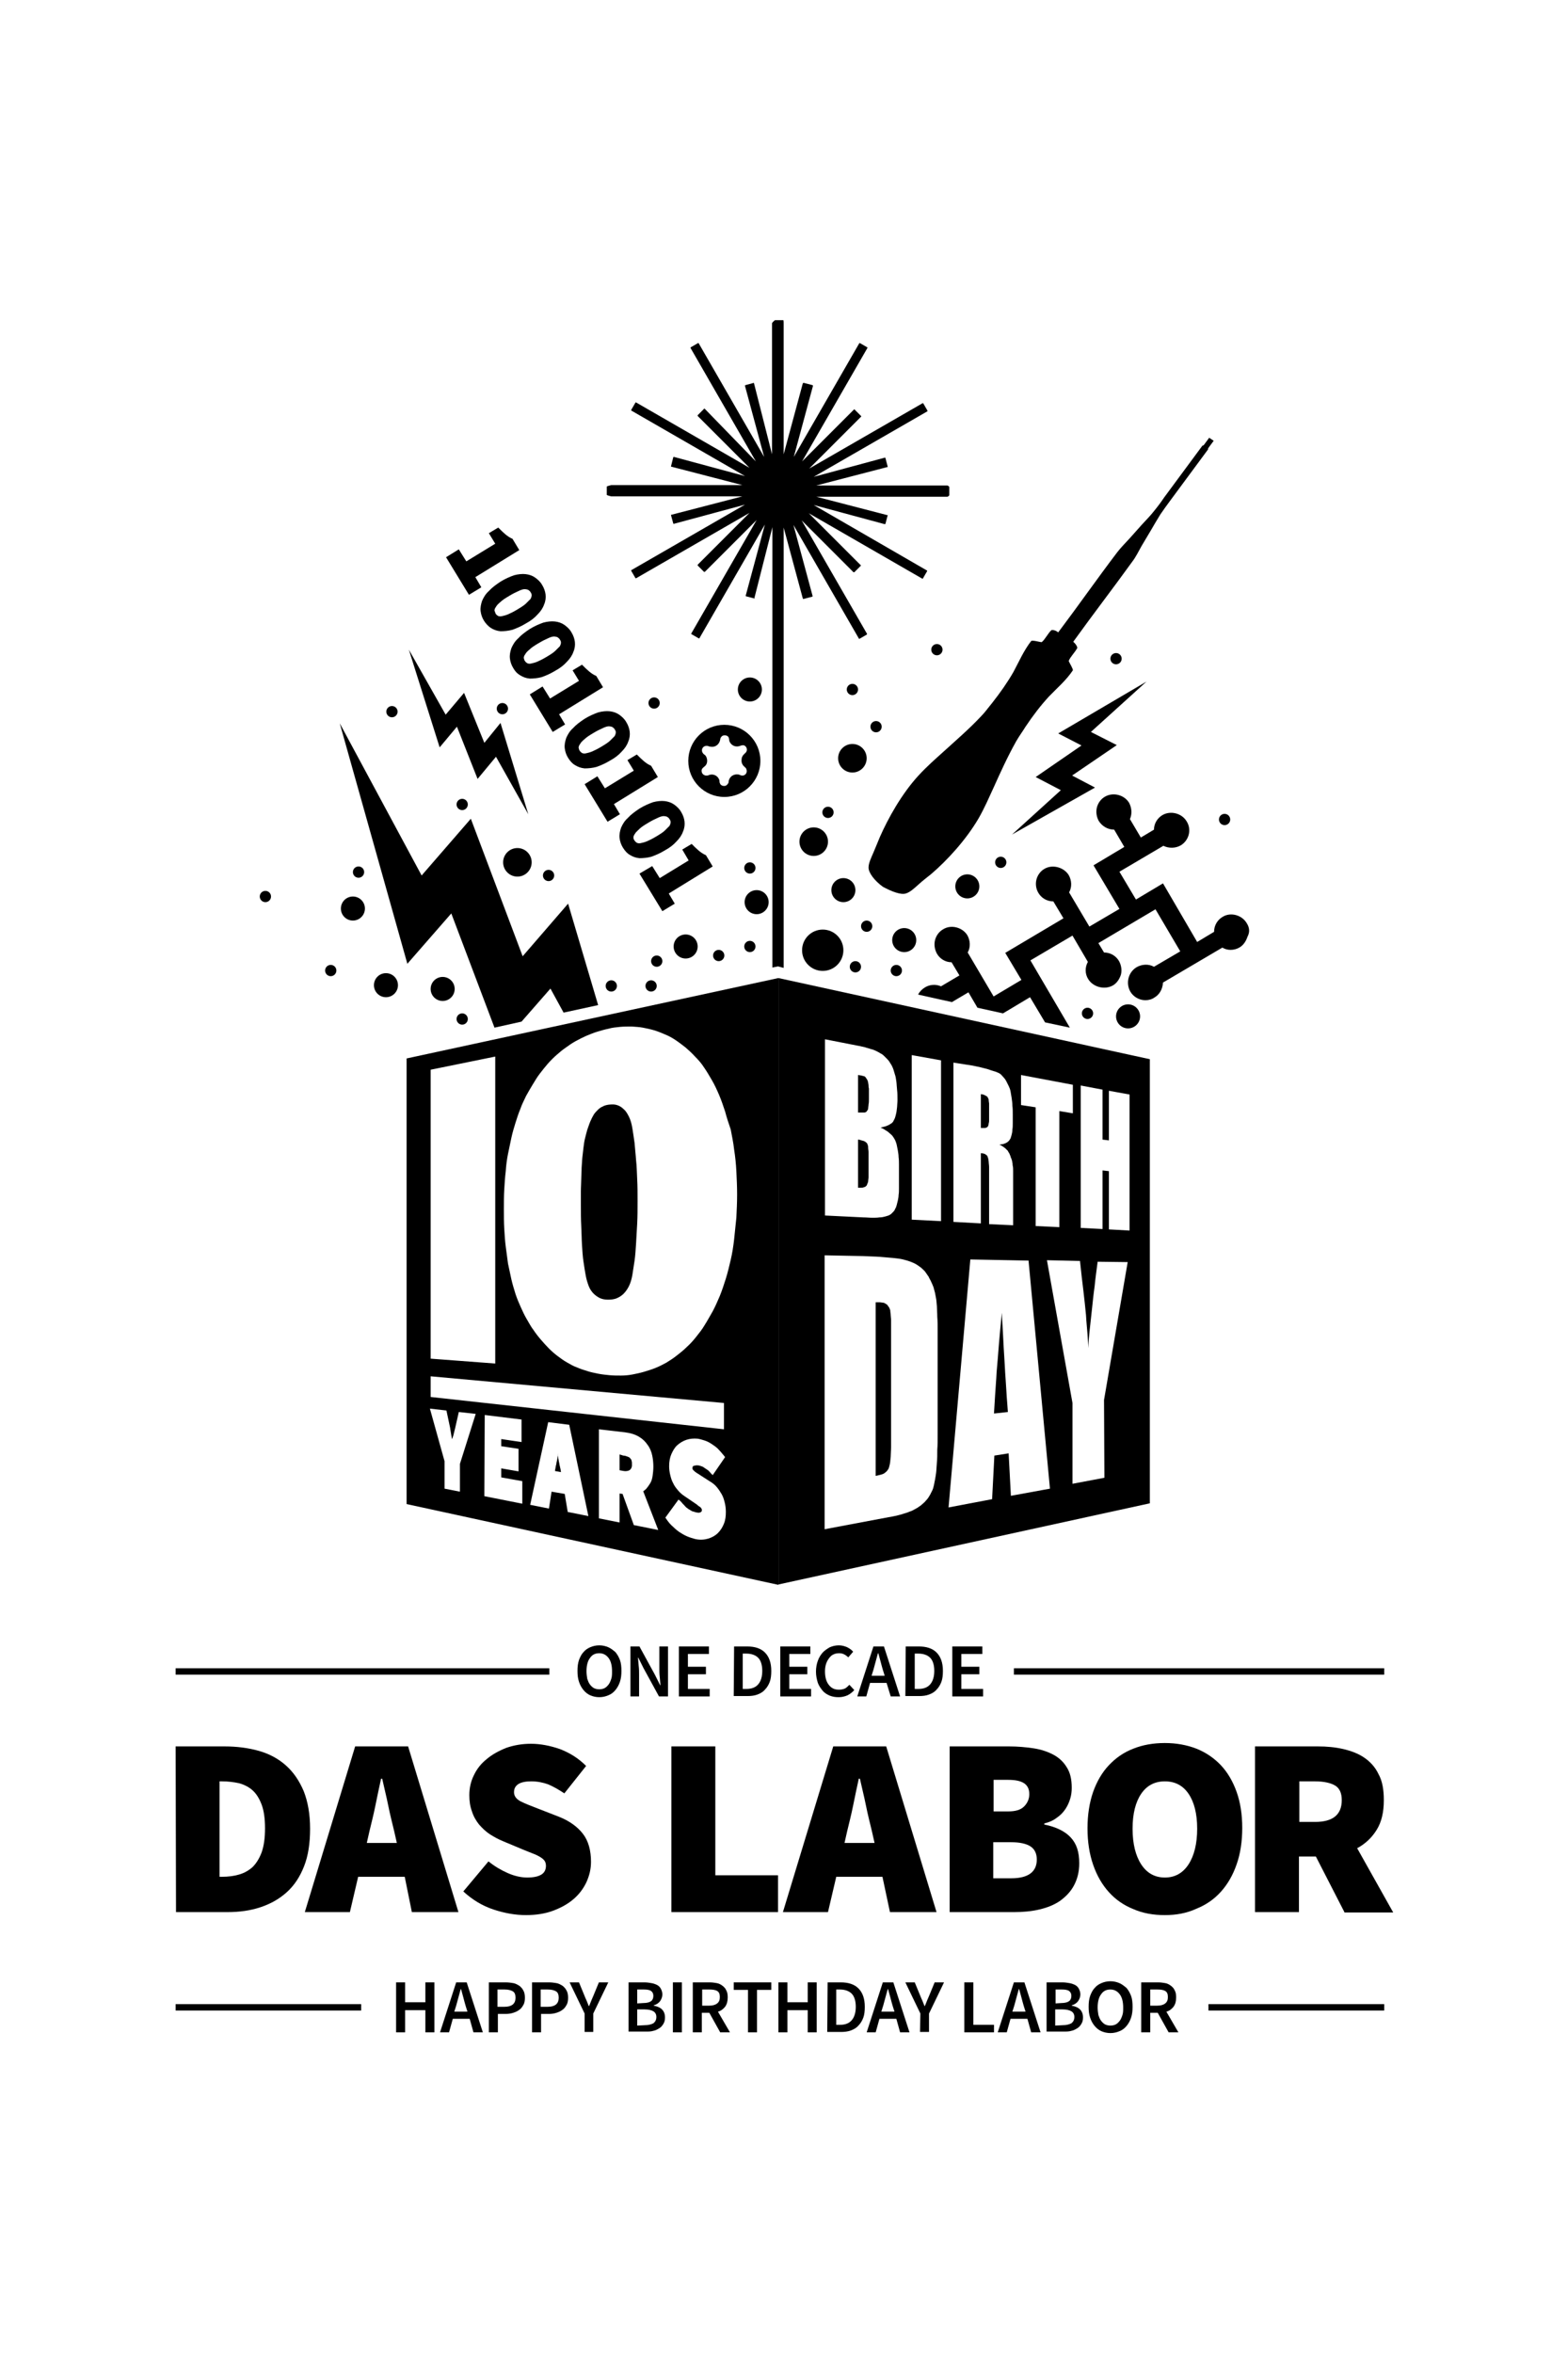 <?xml version="1.0" encoding="UTF-8" standalone="no"?>
<!-- Created with Inkscape (http://www.inkscape.org/) -->

<svg
   xmlns:dc="http://purl.org/dc/elements/1.1/"
   xmlns:cc="http://creativecommons.org/ns#"
   xmlns:rdf="http://www.w3.org/1999/02/22-rdf-syntax-ns#"
   xmlns:svg="http://www.w3.org/2000/svg"
   xmlns="http://www.w3.org/2000/svg"
   xmlns:sodipodi="http://sodipodi.sourceforge.net/DTD/sodipodi-0.dtd"
   xmlns:inkscape="http://www.inkscape.org/namespaces/inkscape"
   width="400mm"
   height="600mm"
   viewBox="0 0 1417.323 2125.984"
   id="svg3706"
   version="1.1"
   inkscape:version="0.91 r13725"
   sodipodi:docname="Zeichnung.svg">
  <defs
     id="defs3708" />
  <sodipodi:namedview
     id="base"
     pagecolor="#ffffff"
     bordercolor="#666666"
     borderopacity="1.0"
     inkscape:pageopacity="0.0"
     inkscape:pageshadow="2"
     inkscape:zoom="0.35"
     inkscape:cx="-249.28571"
     inkscape:cy="1083.1013"
     inkscape:document-units="px"
     inkscape:current-layer="layer1"
     showgrid="false"
     units="mm"
     inkscape:window-width="1920"
     inkscape:window-height="1018"
     inkscape:window-x="-8"
     inkscape:window-y="-8"
     inkscape:window-maximized="1" />
  <g
     inkscape:label="Ebene 1"
     inkscape:groupmode="layer"
     id="layer1"
     transform="translate(0,1073.622)">
    <g
       id="g3960"
       transform="matrix(0.956,0,0,0.956,28.05,25.336)">
      <g
         id="g3"
         transform="matrix(3.551,0,0,3.551,-293.306,-1518.45)">
        <polygon
           id="polygon5"
           points="224.4,373.4 233.6,371.4 225.6,344.4 213.5,358.4 199.7,321.8 186.6,336.9 164.8,296.4 182.8,360.4 194.5,347 206,377.4 213.2,375.8 220.9,367 " />
        <g
           id="g7">
          <g
             id="g9">
            <g
               id="g11"
               enable-background="new    ">
              <g
                 id="g13">
                <path
                   id="path15"
                   d="m 302.8,390 c 0.2,0 0.4,0.1 0.6,0.1 0.2,0 0.4,0.1 0.5,0.1 0.1,0 0.3,0.1 0.4,0.1 0.1,0 0.2,0.1 0.3,0.1 0.1,0.1 0.1,0.1 0.2,0.2 0.1,0.1 0.1,0.2 0.2,0.3 0.1,0.1 0.1,0.2 0.2,0.3 0.1,0.1 0.1,0.3 0.2,0.4 0,0.2 0.1,0.3 0.1,0.5 0,0.2 0.1,0.4 0.1,0.7 0,0.2 0,0.5 0.1,0.8 0,0.3 0,0.6 0,1 0,0.7 0,1.3 0,1.8 0,0.5 0,1 -0.1,1.4 0,0.4 -0.1,0.7 -0.1,1 0,0.3 -0.1,0.5 -0.2,0.6 -0.1,0.1 -0.1,0.2 -0.2,0.3 -0.1,0.1 -0.2,0.2 -0.3,0.2 -0.1,0.1 -0.3,0.1 -0.5,0.1 -0.2,0 -0.4,0 -0.6,0 -0.1,0 -0.1,0 -0.2,0 -0.1,0 -0.1,0 -0.2,0 -0.1,0 -0.1,0 -0.2,0 -0.1,0 -0.2,0 -0.3,0 l 0,-10 z"
                   inkscape:connector-curvature="0" />
              </g>
              <g
                 id="g17">
                <path
                   id="path19"
                   d="m 281.6,364.2 98.9,21.6 0,118.2 -98.9,21.6 0,-161.4 z m 61.9,137.8 10.4,-1.9 -5.7,-60.7 -15.5,-0.3 -5.8,66 11.6,-2.2 0.6,-11.6 3.8,-0.6 0.6,11.3 m 24.8,-25.5 6.3,-36.7 -8,-0.1 c -0.3,2.3 -0.6,4.4 -0.8,6.5 -0.3,2.1 -0.5,4.1 -0.7,6 -0.2,1.9 -0.4,3.8 -0.6,5.5 -0.2,1.7 -0.3,3.4 -0.4,5 0,-1 -0.1,-2.2 -0.2,-3.7 -0.1,-1.5 -0.3,-3.1 -0.4,-5.1 -0.2,-1.9 -0.4,-4.1 -0.7,-6.5 -0.3,-2.4 -0.6,-5 -0.9,-7.9 l -8.8,-0.2 6.8,38 0,21.5 8.5,-1.6 -0.1,-20.7 m -44.3,9.3 0,-23.4 c 0,-1.6 0,-3 0,-4.4 0,-1.3 0,-2.5 -0.1,-3.6 0,-1.1 -0.1,-2 -0.1,-2.8 -0.1,-0.8 -0.1,-1.5 -0.2,-2 -0.1,-0.5 -0.2,-1.1 -0.3,-1.6 -0.1,-0.5 -0.3,-1 -0.4,-1.5 -0.2,-0.5 -0.4,-1 -0.6,-1.4 -0.2,-0.5 -0.5,-0.9 -0.7,-1.4 -0.3,-0.4 -0.6,-0.9 -0.9,-1.3 -0.3,-0.4 -0.7,-0.7 -1.1,-1.1 -0.4,-0.3 -0.8,-0.6 -1.3,-0.9 -0.5,-0.3 -1,-0.5 -1.5,-0.7 -0.5,-0.2 -1.2,-0.4 -2,-0.6 -0.8,-0.2 -1.7,-0.3 -2.7,-0.4 -1,-0.1 -2.2,-0.2 -3.5,-0.3 -1.3,-0.1 -2.8,-0.1 -4.4,-0.2 l -10.3,-0.2 0,72.9 17,-3.2 c 0.8,-0.1 1.5,-0.3 2.1,-0.4 0.7,-0.2 1.3,-0.3 1.8,-0.5 0.6,-0.2 1.1,-0.3 1.5,-0.5 0.5,-0.2 0.9,-0.3 1.2,-0.5 0.4,-0.2 0.7,-0.4 1.1,-0.6 0.3,-0.2 0.7,-0.5 1,-0.7 0.3,-0.3 0.6,-0.5 0.9,-0.8 0.3,-0.3 0.5,-0.6 0.8,-0.9 0.2,-0.3 0.5,-0.7 0.7,-1.1 0.2,-0.4 0.4,-0.8 0.6,-1.2 0.2,-0.4 0.3,-0.9 0.4,-1.3 0.1,-0.5 0.2,-1 0.3,-1.5 0.1,-0.5 0.2,-1.2 0.3,-1.9 0.1,-0.8 0.1,-1.7 0.2,-2.7 0.1,-1 0.1,-2.1 0.1,-3.4 0.1,-1.1 0.1,-2.4 0.1,-3.9 m -30,-105.3 0,46.9 10.2,0.5 c 0.9,0 1.6,0.1 2.4,0.1 0.7,0 1.3,0 1.9,-0.1 0.6,0 1,-0.1 1.4,-0.2 0.4,-0.1 0.7,-0.2 1,-0.3 0.3,-0.1 0.5,-0.3 0.7,-0.4 0.2,-0.2 0.4,-0.4 0.6,-0.6 0.2,-0.2 0.4,-0.5 0.5,-0.8 0.2,-0.3 0.3,-0.6 0.4,-1 0.1,-0.4 0.2,-0.8 0.3,-1.2 0.1,-0.5 0.2,-1 0.2,-1.5 0.1,-0.5 0.1,-1.1 0.1,-1.8 0,-0.6 0,-1.3 0,-2.1 l 0,-4.1 c 0,-0.7 0,-1.4 -0.1,-2 0,-0.6 -0.1,-1.2 -0.2,-1.8 -0.1,-0.5 -0.2,-1 -0.3,-1.5 -0.1,-0.5 -0.3,-0.9 -0.4,-1.2 -0.2,-0.4 -0.4,-0.7 -0.6,-1 -0.2,-0.3 -0.5,-0.6 -0.9,-0.9 -0.3,-0.3 -0.7,-0.6 -1.1,-0.8 -0.4,-0.3 -0.8,-0.5 -1.3,-0.7 0.4,-0.1 0.8,-0.2 1.2,-0.3 0.4,-0.1 0.7,-0.3 1,-0.4 0.3,-0.2 0.5,-0.3 0.8,-0.5 0.2,-0.2 0.4,-0.4 0.5,-0.7 0.1,-0.2 0.3,-0.5 0.4,-0.9 0.1,-0.3 0.2,-0.7 0.3,-1.2 0.1,-0.4 0.1,-0.9 0.2,-1.5 0,-0.5 0.1,-1.1 0.1,-1.8 0,-1 0,-1.9 -0.1,-2.7 -0.1,-0.8 -0.1,-1.6 -0.2,-2.3 -0.1,-0.7 -0.2,-1.4 -0.4,-1.9 -0.2,-0.6 -0.3,-1.1 -0.5,-1.6 -0.2,-0.5 -0.4,-0.9 -0.7,-1.3 -0.2,-0.4 -0.5,-0.8 -0.8,-1.1 -0.3,-0.3 -0.6,-0.6 -0.9,-0.9 -0.3,-0.3 -0.6,-0.5 -1,-0.7 -0.3,-0.2 -0.7,-0.4 -1.1,-0.6 -0.4,-0.2 -0.9,-0.4 -1.4,-0.5 -0.5,-0.2 -1.1,-0.3 -1.6,-0.5 -0.6,-0.1 -1.2,-0.3 -1.9,-0.4 l -8.7,-1.7 m 81.1,50.9 0,-36.2 -5.5,-1 0,13.2 -1.7,-0.2 0,-13.3 -5.8,-1.1 0,37.9 5.8,0.3 0,-15.6 1.7,0.2 0,15.5 5.5,0.3 m -46.9,-44.7 0,42.4 7.3,0.4 0,-18.7 c 0.2,0 0.5,0.1 0.7,0.1 0.2,0.1 0.4,0.1 0.5,0.2 0.1,0.1 0.3,0.2 0.4,0.3 0.1,0.1 0.2,0.2 0.2,0.4 0.1,0.1 0.1,0.3 0.2,0.6 0,0.2 0.1,0.5 0.1,0.9 0,0.3 0.1,0.7 0.1,1.2 0,0.4 0,0.9 0,1.5 l 0,13.7 6.4,0.3 0,-10.6 c 0,-0.8 0,-1.5 0,-2.2 0,-0.7 0,-1.2 0,-1.7 0,-0.5 0,-0.9 -0.1,-1.3 -0.1,-0.4 0,-0.6 -0.1,-0.8 0,-0.2 -0.1,-0.4 -0.1,-0.6 -0.1,-0.2 -0.1,-0.4 -0.2,-0.6 -0.1,-0.2 -0.2,-0.4 -0.2,-0.6 -0.1,-0.2 -0.2,-0.4 -0.3,-0.7 -0.1,-0.2 -0.3,-0.4 -0.4,-0.7 -0.2,-0.2 -0.4,-0.4 -0.6,-0.6 -0.2,-0.2 -0.5,-0.4 -0.8,-0.6 -0.3,-0.2 -0.6,-0.4 -0.9,-0.5 0.4,0 0.7,-0.1 1,-0.1 0.3,-0.1 0.6,-0.2 0.8,-0.3 0.2,-0.1 0.5,-0.3 0.7,-0.5 0.2,-0.2 0.3,-0.4 0.5,-0.7 0.1,-0.3 0.2,-0.6 0.3,-1 0.1,-0.4 0.2,-0.8 0.2,-1.4 0.1,-0.5 0.1,-1.1 0.1,-1.8 0,-0.6 0,-1.4 0,-2.1 0,-0.9 0,-1.7 -0.1,-2.4 0,-0.7 -0.1,-1.4 -0.2,-2.1 -0.1,-0.6 -0.2,-1.2 -0.3,-1.8 -0.1,-0.5 -0.3,-1 -0.5,-1.4 -0.2,-0.4 -0.4,-0.8 -0.6,-1.2 -0.2,-0.4 -0.4,-0.7 -0.7,-1 -0.2,-0.3 -0.5,-0.5 -0.7,-0.8 -0.3,-0.2 -0.5,-0.4 -0.8,-0.5 -0.3,-0.1 -0.6,-0.3 -1.1,-0.4 -0.4,-0.1 -0.9,-0.3 -1.5,-0.5 -0.6,-0.2 -1.2,-0.3 -1.9,-0.5 -0.7,-0.2 -1.5,-0.3 -2.3,-0.5 l -5.1,-0.8 m 18,3.3 0,8 3.9,0.6 0,31.6 6.3,0.3 0,-30.9 3.6,0.6 0,-7.6 -13.8,-2.6 m -21.3,38.9 0,-42.8 -7.8,-1.4 0,43.8 7.8,0.4"
                   inkscape:connector-curvature="0" />
              </g>
              <g
                 id="g21">
                <path
                   id="path23"
                   d="m 341.1,453.3 c 0.1,2.6 0.3,5.2 0.4,7.6 0.1,2.4 0.3,4.7 0.4,6.9 0.1,2.2 0.3,4.3 0.4,6.3 0.1,2 0.3,3.9 0.4,5.6 l -3.7,0.4 c 0.1,-1.4 0.2,-3 0.3,-4.9 0.1,-1.8 0.3,-3.9 0.4,-6.1 0.2,-2.2 0.4,-4.7 0.6,-7.3 0.2,-2.6 0.5,-5.5 0.8,-8.5 z"
                   inkscape:connector-curvature="0" />
              </g>
              <g
                 id="g25">
                <path
                   id="path27"
                   d="m 335.5,395.1 c 0.2,0 0.4,0.1 0.6,0.1 0.2,0.1 0.3,0.1 0.5,0.2 0.1,0.1 0.3,0.2 0.4,0.2 0.1,0.1 0.2,0.2 0.3,0.3 0.1,0.1 0.1,0.3 0.2,0.4 0.1,0.2 0.1,0.4 0.1,0.6 0,0.2 0.1,0.5 0.1,0.7 0,0.3 0,0.6 0,0.9 l 0,2.2 c 0,0.5 0,0.9 0,1.2 0,0.4 0,0.7 -0.1,0.9 0,0.3 -0.1,0.5 -0.1,0.6 -0.1,0.2 -0.1,0.3 -0.2,0.4 -0.1,0.1 -0.2,0.1 -0.3,0.2 -0.1,0 -0.2,0.1 -0.4,0.1 -0.1,0 -0.3,0 -0.5,0 -0.2,0 -0.4,0 -0.6,0 l 0,-9 z"
                   inkscape:connector-curvature="0" />
              </g>
              <g
                 id="g29">
                <path
                   id="path31"
                   d="m 307.6,450.5 c 0.4,0 0.7,0 1,0 0.3,0 0.6,0.1 0.8,0.1 0.2,0 0.5,0.1 0.6,0.2 0.2,0.1 0.3,0.2 0.5,0.3 0.1,0.1 0.2,0.2 0.3,0.4 0.1,0.1 0.2,0.3 0.3,0.4 0.1,0.2 0.1,0.3 0.2,0.5 0.1,0.2 0.1,0.4 0.1,0.6 0,0.2 0.1,0.5 0.1,0.9 0,0.4 0.1,0.8 0.1,1.3 0,0.5 0,1.1 0,1.7 0,0.6 0,1.4 0,2.1 l 0,27 c 0,1.2 0,2.2 0,3.1 0,0.9 -0.1,1.8 -0.1,2.5 -0.1,0.7 -0.1,1.3 -0.2,1.8 -0.1,0.5 -0.2,0.9 -0.3,1.2 -0.1,0.3 -0.3,0.5 -0.5,0.8 -0.2,0.2 -0.4,0.4 -0.7,0.6 -0.3,0.2 -0.6,0.3 -1,0.4 -0.4,0.1 -0.8,0.2 -1.3,0.3 l 0,-46.2 0.1,0 z"
                   inkscape:connector-curvature="0" />
              </g>
              <g
                 id="g33">
                <path
                   id="path35"
                   d="m 302.8,407.2 c 0.3,0 0.6,0.1 0.9,0.2 0.3,0.1 0.5,0.1 0.7,0.2 0.2,0.1 0.4,0.2 0.5,0.3 0.1,0.1 0.2,0.2 0.3,0.3 0.1,0.1 0.1,0.3 0.2,0.5 0.1,0.2 0.1,0.5 0.1,0.8 0,0.3 0.1,0.6 0.1,1 0,0.4 0,0.8 0,1.3 l 0,4.2 c 0,0.5 0,0.9 0,1.2 0,0.4 -0.1,0.7 -0.1,1 0,0.3 -0.1,0.5 -0.2,0.7 -0.1,0.2 -0.1,0.4 -0.2,0.5 -0.1,0.1 -0.2,0.2 -0.3,0.3 -0.1,0.1 -0.3,0.1 -0.5,0.2 -0.2,0.1 -0.4,0.1 -0.7,0.1 -0.2,0 -0.5,0 -0.8,0 l 0,-12.8 z"
                   inkscape:connector-curvature="0" />
              </g>
            </g>
          </g>
          <g
             id="g37">
            <path
               id="path39"
               d="m 223,490.7 c -0.1,0.4 -0.1,0.7 -0.2,1.1 -0.1,0.4 -0.1,0.7 -0.2,1 -0.1,0.3 -0.1,0.7 -0.2,1 -0.1,0.3 -0.1,0.6 -0.2,1 l -0.1,0.6 1.6,0.3 -0.1,-0.7 c -0.1,-0.3 -0.1,-0.6 -0.2,-0.9 -0.1,-0.3 -0.1,-0.6 -0.2,-1 -0.1,-0.3 -0.1,-0.7 -0.2,-1 0,-0.3 -0.1,-0.7 -0.1,-1 l 0.1,-0.4 z"
               inkscape:connector-curvature="0" />
            <path
               id="path41"
               d="m 236.4,397.9 c -0.6,0.1 -1.1,0.2 -1.6,0.5 -0.5,0.2 -0.9,0.5 -1.3,0.9 -0.4,0.4 -0.8,0.8 -1.1,1.3 -0.3,0.5 -0.6,1.1 -0.9,1.8 -0.3,0.7 -0.5,1.4 -0.8,2.2 -0.2,0.7 -0.4,1.5 -0.6,2.3 -0.2,0.8 -0.3,1.6 -0.4,2.4 -0.1,0.8 -0.2,1.7 -0.3,2.6 -0.1,0.9 -0.1,1.8 -0.2,2.8 0,1 -0.1,2 -0.1,3 0,1 -0.1,2.1 -0.1,3.3 0,1.1 0,2.3 0,3.5 0,2 0,3.9 0.1,5.7 0.1,1.8 0.1,3.5 0.2,5.1 0.1,1.6 0.2,3.1 0.4,4.4 0.2,1.4 0.4,2.6 0.6,3.7 0.2,1.1 0.5,2 0.8,2.8 0.3,0.8 0.8,1.5 1.3,2 0.5,0.5 1.1,0.9 1.7,1.2 0.7,0.3 1.4,0.4 2.2,0.4 0.8,0 1.6,-0.1 2.3,-0.4 0.7,-0.3 1.3,-0.7 1.8,-1.2 0.5,-0.5 1,-1.2 1.4,-2 0.4,-0.8 0.7,-1.8 0.9,-2.9 0.2,-1.2 0.4,-2.5 0.6,-3.9 0.2,-1.4 0.3,-3 0.4,-4.6 0.1,-1.7 0.2,-3.4 0.3,-5.3 0.1,-1.9 0.1,-3.9 0.1,-6 0,-2 0,-3.9 -0.1,-5.7 -0.1,-1.8 -0.1,-3.5 -0.3,-5.1 -0.1,-1.6 -0.3,-3.1 -0.4,-4.6 -0.2,-1.4 -0.4,-2.8 -0.6,-4 -0.2,-1.2 -0.5,-2.2 -0.9,-3 -0.4,-0.8 -0.8,-1.5 -1.4,-2 -0.5,-0.5 -1.1,-0.9 -1.8,-1.1 -0.6,-0.2 -1.3,-0.2 -2.2,-0.1 z"
               inkscape:connector-curvature="0" />
            <path
               id="path43"
               d="m 281.6,525.7 -99,-21.5 0,-118.6 99,-21.4 0,161.5 z m -14.2,-126 c -0.5,-1.5 -1,-3 -1.6,-4.4 -0.6,-1.4 -1.2,-2.7 -1.9,-3.9 -0.7,-1.2 -1.4,-2.4 -2.1,-3.4 -0.7,-1.1 -1.5,-2 -2.4,-2.9 -0.8,-0.9 -1.7,-1.7 -2.5,-2.4 -0.9,-0.7 -1.8,-1.4 -2.7,-2 -0.9,-0.6 -1.8,-1.1 -2.8,-1.5 -0.9,-0.4 -1.9,-0.8 -2.9,-1.1 -1,-0.3 -2,-0.5 -3,-0.7 -1,-0.2 -2,-0.2 -3,-0.3 -1,0 -2,0 -3.1,0.1 -1,0.1 -2.1,0.2 -3.1,0.5 -1,0.2 -2,0.5 -3,0.8 -1,0.3 -1.9,0.7 -2.9,1.1 -0.9,0.4 -1.9,0.9 -2.8,1.4 -0.9,0.5 -1.8,1.1 -2.6,1.7 -0.9,0.6 -1.7,1.3 -2.5,2 -0.8,0.7 -1.6,1.5 -2.3,2.3 -0.7,0.8 -1.4,1.7 -2.1,2.6 -0.7,0.9 -1.3,1.9 -1.9,2.9 -0.6,1 -1.2,2 -1.8,3.1 -0.5,1.1 -1.1,2.2 -1.5,3.4 -0.5,1.2 -0.9,2.4 -1.3,3.7 -0.4,1.3 -0.8,2.6 -1.1,4 -0.3,1.4 -0.6,2.8 -0.9,4.3 -0.3,1.5 -0.5,3 -0.6,4.6 -0.2,1.6 -0.3,3.2 -0.4,4.9 -0.1,1.7 -0.1,3.4 -0.1,5.2 0,1.8 0,3.5 0.1,5.2 0.1,1.7 0.2,3.3 0.4,4.8 0.2,1.6 0.4,3.1 0.6,4.5 0.3,1.4 0.6,2.8 0.9,4.2 0.3,1.3 0.7,2.6 1.1,3.9 0.4,1.2 0.9,2.4 1.4,3.5 0.5,1.1 1,2.2 1.6,3.2 0.6,1 1.1,2 1.8,2.9 0.6,0.9 1.3,1.8 2,2.6 0.7,0.8 1.4,1.6 2.1,2.3 0.7,0.7 1.5,1.4 2.3,2 0.8,0.6 1.6,1.2 2.5,1.7 0.9,0.5 1.7,1 2.6,1.3 0.9,0.4 1.8,0.7 2.8,1 0.9,0.3 1.9,0.5 2.9,0.7 1,0.2 2,0.3 3,0.4 1,0.1 2.1,0.1 3.1,0.1 1,0 2.1,-0.1 3.1,-0.3 1,-0.2 2,-0.4 3,-0.7 1,-0.3 2,-0.6 3,-1 1,-0.4 2,-0.9 2.9,-1.4 1,-0.6 1.9,-1.2 2.8,-1.9 0.9,-0.7 1.8,-1.4 2.7,-2.3 0.9,-0.8 1.7,-1.7 2.5,-2.7 0.8,-1 1.6,-2 2.3,-3.2 0.7,-1.1 1.4,-2.4 2.1,-3.6 0.7,-1.3 1.3,-2.7 1.9,-4.1 0.6,-1.5 1.1,-3 1.6,-4.6 0.5,-1.6 0.9,-3.3 1.3,-5 0.4,-1.7 0.7,-3.6 0.9,-5.4 0.2,-1.9 0.4,-3.8 0.6,-5.8 0.1,-2 0.2,-4.1 0.2,-6.2 0,-2.1 -0.1,-4.2 -0.2,-6.2 -0.1,-2 -0.3,-3.9 -0.6,-5.8 -0.2,-1.9 -0.6,-3.6 -0.9,-5.3 -0.6,-1.7 -1.1,-3.3 -1.5,-4.8 m -61.2,-14.6 -17.2,3.5 0,76.9 17.2,1.3 0,-81.7 m -17.2,85.1 0,5.5 78.1,8.6 0,-7 -78.1,-7.1 m 31.5,35.2 0.7,-4.5 3.5,0.6 0.8,4.8 5.5,1.1 -5.1,-24.3 -5.6,-0.7 -4.8,22 5,1 m -27.8,-12.6 0,7.3 4.1,0.8 0,-7.4 4.2,-13.3 -4.5,-0.5 -1,4.4 c 0,0.1 -0.1,0.3 -0.1,0.4 0,0.1 -0.1,0.3 -0.1,0.4 0,0.1 -0.1,0.3 -0.1,0.4 0,0.1 -0.1,0.3 -0.1,0.4 0,0.1 0,0.2 -0.1,0.3 0,0.1 0,0.2 -0.1,0.3 0,0.1 0,0.2 -0.1,0.3 0,0.1 0,0.2 -0.1,0.3 l -0.1,-0.4 c 0,-0.2 -0.1,-0.4 -0.1,-0.6 0,-0.2 -0.1,-0.4 -0.1,-0.6 0,-0.2 -0.1,-0.4 -0.1,-0.6 0,-0.2 -0.1,-0.4 -0.1,-0.7 l -1,-4.7 -4.4,-0.5 3.9,14 m 41.1,15.2 5.5,1.1 0,-7.7 0.8,0.1 3,8.3 6.5,1.3 -4,-10.3 c 0.3,-0.2 0.7,-0.5 1,-0.9 0.3,-0.4 0.6,-0.8 0.9,-1.3 0.3,-0.5 0.5,-1.2 0.6,-1.9 0.1,-0.7 0.2,-1.6 0.2,-2.5 0,-0.9 -0.1,-2 -0.3,-2.9 -0.2,-1 -0.6,-2 -1.2,-2.8 -0.6,-0.9 -1.3,-1.6 -2.3,-2.2 -1,-0.6 -2.2,-1 -3.8,-1.2 l -6.9,-0.8 0,23.7 m 18.1,0.4 c 0.5,0.7 1,1.3 1.6,1.8 0.6,0.6 1.2,1.1 1.8,1.5 0.6,0.4 1.3,0.8 2,1.1 0.7,0.3 1.4,0.5 2.1,0.7 1.3,0.3 2.5,0.2 3.5,-0.1 1,-0.3 1.9,-0.8 2.6,-1.5 0.7,-0.7 1.2,-1.5 1.6,-2.5 0.4,-1 0.5,-2 0.5,-3.1 0,-0.9 -0.1,-1.7 -0.3,-2.5 -0.2,-0.8 -0.4,-1.5 -0.8,-2.2 -0.4,-0.7 -0.8,-1.3 -1.3,-1.9 -0.5,-0.6 -1.1,-1.1 -1.8,-1.5 l -2.8,-1.8 c -0.3,-0.2 -0.6,-0.4 -0.8,-0.5 -0.2,-0.2 -0.5,-0.3 -0.6,-0.5 -0.2,-0.1 -0.3,-0.3 -0.4,-0.4 -0.1,-0.1 -0.1,-0.3 -0.1,-0.4 0,-0.2 0.1,-0.3 0.1,-0.4 0.1,-0.1 0.2,-0.2 0.4,-0.2 0.1,0 0.3,-0.1 0.5,-0.1 0.2,0 0.3,0 0.4,0 0.3,0 0.6,0.1 0.9,0.2 0.3,0.1 0.6,0.2 0.8,0.4 0.3,0.2 0.6,0.4 0.9,0.6 0.3,0.2 0.6,0.5 0.9,0.9 l 0.5,0.5 3.3,-4.8 -0.4,-0.5 c -0.5,-0.6 -1,-1.2 -1.5,-1.7 -0.5,-0.5 -1.1,-0.9 -1.7,-1.3 -0.6,-0.4 -1.2,-0.7 -1.8,-0.9 -0.6,-0.2 -1.3,-0.4 -1.9,-0.5 -1.1,-0.1 -2.1,0 -3,0.3 -0.9,0.3 -1.7,0.8 -2.4,1.4 -0.7,0.6 -1.2,1.5 -1.6,2.4 -0.4,0.9 -0.6,2 -0.6,3.2 0,0.8 0.1,1.6 0.3,2.4 0.2,0.8 0.4,1.5 0.8,2.2 0.3,0.7 0.8,1.3 1.3,1.9 0.5,0.6 1.1,1.1 1.7,1.5 l 2.8,1.9 c 0.3,0.2 0.6,0.4 0.8,0.6 0.2,0.2 0.4,0.3 0.6,0.4 0.1,0.1 0.2,0.3 0.3,0.4 0.1,0.1 0.1,0.2 0.1,0.3 0,0.1 0,0.2 0,0.3 0,0.1 -0.1,0.2 -0.2,0.3 -0.1,0.1 -0.2,0.1 -0.5,0.2 -0.2,0 -0.5,0 -0.9,-0.1 -0.3,-0.1 -0.6,-0.2 -1,-0.3 -0.3,-0.2 -0.7,-0.4 -1,-0.6 -0.3,-0.2 -0.7,-0.5 -1,-0.9 -0.3,-0.3 -0.7,-0.7 -1,-1.1 l -0.6,-0.5 -3.5,4.8 0.4,0.6 m -48.6,-6.3 10.1,2 0,-6 -5.6,-1 0,-2.4 4.6,0.8 0,-6 -4.6,-0.7 0,-1.9 5.4,0.8 0,-6 -9.8,-1.2 -0.1,21.6"
               inkscape:connector-curvature="0" />
            <path
               id="path45"
               d="m 239.3,491 0,4.2 1.1,0.2 c 0.5,0.1 1,0 1.3,-0.1 0.3,-0.1 0.5,-0.3 0.7,-0.6 0.1,-0.2 0.2,-0.5 0.2,-0.7 0,-0.2 0,-0.5 0,-0.6 0,-0.2 0,-0.5 -0.1,-0.7 0,-0.2 -0.1,-0.4 -0.3,-0.6 -0.1,-0.2 -0.4,-0.4 -0.7,-0.5 -0.3,-0.1 -0.7,-0.3 -1.2,-0.3 l -1,-0.3 z"
               inkscape:connector-curvature="0" />
          </g>
        </g>
        <g
           id="g47">
          <path
             id="path49"
             d="m 283,361.5 0,-117.2 5.1,18.9 0.1,0.1 0.1,0 0,0 2.3,-0.6 c 0.1,0 0.1,-0.1 0.1,-0.2 l -5.1,-18.9 17.4,30.2 c 0,0.1 0.1,0.1 0.1,0.1 l 0.1,0 1.9,-1.1 0.1,-0.1 0,-0.1 -17.4,-30.2 13.8,13.8 0.1,0 0.1,0 1.7,-1.7 c 0.1,-0.1 0.1,-0.2 0,-0.2 l -13.8,-13.8 30.2,17.4 0.1,0 c 0.1,0 0.1,0 0.1,-0.1 l 1.1,-1.9 0,-0.1 c 0,0 0,-0.1 -0.1,-0.1 l -30.1,-17.4 18.9,5.1 0,0 c 0.1,0 0.1,0 0.2,-0.1 l 0.6,-2.3 0,-0.1 -0.1,0.1 -18.9,-4.9 34.9,0 c 0.1,0 0.5,-0.3 0.5,-0.4 l 0,-2.2 c 0,-0.1 -0.4,-0.4 -0.5,-0.4 l -34.9,0 18.9,-4.9 0.1,0 0,-0.1 -0.6,-2.3 c 0,-0.1 -0.1,-0.1 -0.2,-0.1 l -18.9,5.1 30.2,-17.4 0.1,-0.1 0,-0.1 -1.1,-1.9 c 0,-0.1 -0.1,-0.1 -0.2,-0.1 l -30.2,17.4 13.8,-13.8 c 0.1,-0.1 0.1,-0.2 0,-0.2 l -1.7,-1.7 c -0.1,-0.1 -0.2,-0.1 -0.2,0 l -13.8,13.8 17.4,-30.2 0,-0.1 c 0,0 0,-0.1 -0.1,-0.1 l -1.9,-1.1 c -0.1,0 -0.2,0 -0.2,0.1 l -17.4,30.2 5.1,-18.9 0,-0.1 -0.1,-0.1 -2.3,-0.6 c -0.1,0 -0.2,0 -0.3,0.1 l -5.1,18.9 0,-34.9 c 0,-0.1 0,-0.8 -0.1,-0.8 l -2.2,0 c -0.1,0 -0.8,0.7 -0.8,0.8 l 0,34.9 -4.8,-18.9 c 0,-0.1 0,-0.1 -0.1,-0.1 l -2.2,0.6 c 0,0 0,0 -0.1,0.1 -0.1,0.1 0,0.1 0,0.1 l 5.1,18.9 -17.4,-30.2 c 0,-0.1 -0.1,-0.1 -0.2,-0.1 l -1.9,1.1 -0.1,0.1 0,0.1 17.4,30.2 -13.6,-14 c -0.1,-0.1 -0.2,-0.1 -0.2,0 l -1.7,1.7 0,0.1 0,0.1 13.8,13.8 -30.2,-17.4 -0.1,0 c 0,0 -0.1,0 -0.1,0.1 l -1.1,1.9 c 0,0.1 0,0.2 0.1,0.2 l 30.2,17.4 -18.9,-5.1 -0.1,0 -0.1,0.1 -0.6,2.4 c 0,0.1 0,0.1 0.1,0.1 l 18.9,4.9 -34.9,0 c -0.1,0 -1.2,0.3 -1.2,0.4 l 0,2.2 c 0,0.1 1.1,0.4 1.2,0.4 l 34.9,0 -18.9,4.9 c -0.1,0 -0.1,0 -0.1,0.1 l 0.6,2.2 c 0,0 0,0.1 0.1,0.1 l 0.1,0 0,0 18.9,-5.1 -30.2,17.4 c -0.1,0 -0.1,0.1 -0.1,0.2 l 1.1,1.9 0.1,0.1 0,0 0.1,0 30.2,-17.4 -13.8,13.8 0,0.1 0,0.1 1.7,1.7 0.1,0 0.1,0 13.8,-13.8 -17.4,30.2 0,0.1 c 0,0 0,0.1 0.1,0.1 l 1.9,1.1 0.1,0 c 0.1,0 0.1,0 0.1,-0.1 l 17.4,-30.2 -5.1,18.9 c 0,0.1 0,0.2 0.1,0.2 l 2.3,0.6 0,0 0.1,0 -0.2,-0.1 4.8,-18.9 0,117.2 1.5,-0.3 1.5,0.4 z"
             inkscape:connector-curvature="0" />
        </g>
        <circle
           id="circle51"
           r="5.5"
           cy="356.8"
           cx="293.4" />
        <circle
           id="circle53"
           r="3.2"
           cy="366.1"
           cx="177.1" />
        <circle
           id="circle55"
           r="3.2"
           cy="344"
           cx="275.8" />
        <circle
           id="circle57"
           r="3.2"
           cy="355.8"
           cx="256.9" />
        <circle
           id="circle59"
           r="3.2"
           cy="345.7"
           cx="168.3" />
        <circle
           id="circle61"
           r="3.2"
           cy="367.1"
           cx="192.2" />
        <circle
           id="circle63"
           r="3.8"
           cy="327.9"
           cx="291" />
        <circle
           id="circle65"
           r="3.8"
           cy="333.4"
           cx="212.1" />
        <circle
           id="circle67"
           r="3.8"
           cy="305.7"
           cx="301.3" />
        <circle
           id="circle69"
           r="1.5"
           cy="359.7"
           cx="249.2" />
        <circle
           id="circle71"
           r="1.5"
           cy="358.2"
           cx="265.7" />
        <circle
           id="circle73"
           r="1.5"
           cy="293.3"
           cx="178.7" />
        <circle
           id="circle75"
           r="3.2"
           cy="374.4"
           cx="374.7" />
        <circle
           id="circle77"
           r="1.5"
           cy="373.6"
           cx="363.9" />
        <circle
           id="circle79"
           r="1.5"
           cy="366.3"
           cx="247.7" />
        <circle
           id="circle81"
           r="1.5"
           cy="320.1"
           cx="294.8" />
        <circle
           id="circle83"
           r="1.5"
           cy="375.1"
           cx="197.4" />
        <circle
           id="circle85"
           r="1.5"
           cy="279.2"
           cx="371.5" />
        <circle
           id="circle87"
           r="1.5"
           cy="322"
           cx="400.4" />
        <circle
           id="circle89"
           r="1.5"
           cy="276.8"
           cx="323.8" />
        <circle
           id="circle91"
           r="1.5"
           cy="318"
           cx="197.4" />
        <circle
           id="circle93"
           r="1.5"
           cy="342.5"
           cx="145" />
        <circle
           id="circle95"
           r="1.5"
           cy="336"
           cx="169.8" />
        <circle
           id="circle97"
           r="3.2"
           cy="339.8"
           cx="331.9" />
        <circle
           id="circle99"
           r="3.2"
           cy="340.8"
           cx="298.9" />
        <circle
           id="circle101"
           r="3.2"
           cy="287.4"
           cx="274" />
        <circle
           id="circle103"
           r="1.5"
           cy="355.8"
           cx="274" />
        <circle
           id="circle105"
           r="1.5"
           cy="336.9"
           cx="220.4" />
        <circle
           id="circle107"
           r="1.5"
           cy="362.2"
           cx="313" />
        <circle
           id="circle109"
           r="1.5"
           cy="287.4"
           cx="301.3" />
        <circle
           id="circle111"
           r="1.5"
           cy="333.4"
           cx="340.8" />
        <circle
           id="circle113"
           r="1.5"
           cy="297.3"
           cx="307.6" />
        <circle
           id="circle115"
           r="1.5"
           cy="292.5"
           cx="208.1" />
        <circle
           id="circle117"
           r="1.5"
           cy="291"
           cx="248.5" />
        <circle
           id="circle119"
           r="1.5"
           cy="334.9"
           cx="274" />
        <circle
           id="circle121"
           r="3.2"
           cy="354.1"
           cx="315.1" />
        <circle
           id="circle123"
           r="1.5"
           cy="361.2"
           cx="302.1" />
        <circle
           id="circle125"
           r="1.5"
           cy="362.2"
           cx="162.4" />
        <circle
           id="circle127"
           r="1.5"
           cy="350.4"
           cx="305.1" />
        <polygon
           id="polygon129"
           points="379.6,285.3 364.8,298.7 371.7,302.2 359.8,310.3 365.9,313.5 343.8,326 356.8,314.2 350.1,310.7 362.3,302.3 356.1,299.1 " />
        <polygon
           id="polygon131"
           points="183.2,276.8 193,294.1 197.9,288.3 203.3,301.6 207.6,296.3 215,320.6 206.4,305.3 201.5,311.2 196,297.3 191.4,302.8 " />
        <path
           id="path133"
           d="m 406.3,349.6 c -1.3,-2.2 -4.3,-3 -6.4,-1.7 -1.4,0.8 -2.3,2.3 -2.3,4 l -4.5,2.7 -9.1,-15.6 -7.2,4.3 -4.4,-7.4 11.7,-6.9 c 1.4,0.7 3.2,0.7 4.6,-0.1 2.2,-1.3 3,-4.2 1.6,-6.4 -1.3,-2.2 -4.3,-2.9 -6.4,-1.7 -1.4,0.8 -2.3,2.3 -2.3,3.9 l -3.5,2.1 -2.9,-4.9 c 0.6,-1.4 0.5,-2.9 -0.2,-4.3 -1.3,-2.2 -4.3,-2.9 -6.4,-1.7 -1.1,0.6 -1.9,1.7 -2.2,2.9 -0.3,1.2 -0.1,2.5 0.5,3.6 0.9,1.4 2.4,2.3 4.1,2.3 l 2.7,4.6 -8.2,4.9 6.9,11.6 -8,4.7 -5.4,-9.1 c 0.8,-1.4 0.7,-3.2 -0.1,-4.6 -1.3,-2.1 -4.3,-2.9 -6.4,-1.7 -1.1,0.6 -1.9,1.7 -2.2,2.9 -0.3,1.2 -0.1,2.5 0.5,3.5 0.8,1.4 2.3,2.3 4,2.3 l 2.7,4.5 -15.5,9.2 4.3,7.2 -7.4,4.4 -6.9,-11.7 c 0.8,-1.4 0.7,-3.2 -0.1,-4.6 -1.3,-2.1 -4.3,-2.9 -6.4,-1.6 -1.1,0.6 -1.9,1.7 -2.2,2.9 -0.3,1.2 -0.1,2.5 0.5,3.6 0.8,1.4 2.3,2.3 3.9,2.3 l 2.1,3.5 -4.9,2.9 c -1.4,-0.6 -3,-0.5 -4.3,0.3 -0.8,0.5 -1.4,1.1 -1.8,1.9 l 9,2 4.4,-2.6 2.4,4.1 6.8,1.5 7.2,-4.3 4,6.7 6.6,1.4 -10.5,-17.9 11.2,-6.6 4.1,7 c -0.8,1.4 -0.8,3.2 0.1,4.6 1.3,2.1 4.3,2.9 6.5,1.7 1.1,-0.6 1.8,-1.7 2.2,-2.9 0.3,-1.2 0.1,-2.5 -0.5,-3.6 -0.8,-1.4 -2.3,-2.3 -4,-2.3 l -1.5,-2.5 15.2,-9 6.6,11.2 -7,4.1 c -1.4,-0.8 -3.2,-0.7 -4.6,0.1 -2.2,1.3 -3,4.2 -1.7,6.5 0.8,1.4 2.4,2.3 4,2.3 0.8,0 1.7,-0.2 2.4,-0.7 1.4,-0.8 2.2,-2.3 2.3,-4 l 15.8,-9.3 c 0.7,0.4 1.4,0.6 2.2,0.6 0.8,0 1.6,-0.2 2.3,-0.6 1.1,-0.6 1.8,-1.7 2.2,-2.9 0.7,-1.3 0.5,-2.5 -0.2,-3.6 z"
           inkscape:connector-curvature="0" />
        <circle
           id="circle135"
           r="1.5"
           cy="366.3"
           cx="237.1" />
        <path
           id="path137"
           d="m 267.2,316 c 5.3,0 9.6,-4.3 9.6,-9.6 0,-5.3 -4.3,-9.6 -9.6,-9.6 -5.3,0 -9.6,4.3 -9.6,9.6 0,5.3 4.3,9.6 9.6,9.6 z m -5,-11 c -0.3,-0.3 -0.6,-0.4 -0.8,-0.8 -0.5,-0.9 0.2,-1.9 1.2,-1.8 0.3,0 0.5,0.2 0.8,0.2 1.3,0.3 2.3,-0.5 2.6,-1.5 0.1,-0.2 0.1,-0.6 0.2,-0.8 0.2,-0.4 0.5,-0.7 1.1,-0.7 0.6,0 1,0.3 1.1,0.7 0.1,0.3 0.1,0.5 0.1,0.7 0.3,1 1.3,1.8 2.6,1.5 0.4,-0.1 0.9,-0.4 1.4,-0.2 0.5,0.2 0.9,0.9 0.6,1.6 -0.2,0.4 -0.6,0.6 -0.9,1 -0.2,0.3 -0.4,0.6 -0.4,1.1 -0.1,0.7 0.1,1.2 0.4,1.6 0.3,0.4 0.8,0.6 0.9,1.1 0.3,0.9 -0.4,1.7 -1.2,1.6 -0.4,0 -0.7,-0.3 -1.1,-0.3 -1.1,-0.1 -2.1,0.5 -2.4,1.6 -0.1,0.2 0,0.6 -0.2,0.8 -0.1,0.2 -0.4,0.5 -0.6,0.6 -0.6,0.2 -1.4,0 -1.6,-0.7 -0.1,-0.2 -0.1,-0.5 -0.1,-0.7 -0.3,-1.1 -1.4,-1.8 -2.6,-1.5 -0.3,0.1 -0.4,0.2 -0.7,0.2 -0.7,0.1 -1.3,-0.4 -1.4,-0.9 -0.3,-1.1 0.7,-1.3 1.1,-1.9 0.5,-0.7 0.4,-1.8 -0.1,-2.5 z"
           inkscape:connector-curvature="0" />
        <path
           id="path139"
           d="m 315.5,341.7 c 1.1,-0.3 2.3,-1.4 3.4,-2.4 1.1,-1 2.4,-2 3.4,-2.8 4.2,-3.6 9.2,-9 12.6,-14.8 1.6,-2.8 2.8,-5.6 4,-8.2 1.8,-4 3.7,-8.2 6,-12.3 0.8,-1.4 1.7,-2.6 2.5,-3.9 2,-3 4,-5.6 6.2,-8 2.2,-2.3 4.6,-4.3 6.4,-7 0.1,-0.4 -1,-2.1 -1.1,-2.5 0.4,-1.1 1.7,-2.3 2.3,-3.5 -0.1,-0.5 -0.5,-1.1 -1.1,-1.6 5.4,-7.5 10.5,-14.1 15.7,-21.3 1,-1.3 1.7,-2.8 2.5,-4.2 0.8,-1.4 1.7,-2.8 2.5,-4.2 0.8,-1.4 1.7,-2.9 2.5,-4.2 0.8,-1.2 1.7,-2.4 2.5,-3.5 L 396,223.5 c 0,-0.1 0,-0.3 0.1,-0.4 l 1.4,-1.9 c -0.2,-0.1 -0.4,-0.3 -0.6,-0.4 -0.2,-0.1 -0.4,-0.3 -0.6,-0.4 l -1.4,1.9 c -0.1,0.1 -0.2,0.2 -0.4,0.2 l -10.2,13.8 c -0.8,1.2 -1.7,2.4 -2.6,3.5 -1,1.3 -2.1,2.4 -3.3,3.7 -1.1,1.2 -2.2,2.5 -3.3,3.7 -1.1,1.2 -2.3,2.4 -3.3,3.7 -5.4,7.1 -10.2,14 -15.7,21.3 -0.6,-0.5 -1.3,-0.7 -1.8,-0.6 -0.9,0.8 -1.7,2.5 -2.6,3.2 -0.5,0 -2.4,-0.6 -2.8,-0.3 -2,2.6 -3.2,5.4 -4.7,8.2 -1.6,2.8 -3.5,5.5 -5.7,8.3 -1,1.2 -1.9,2.5 -3,3.6 -3.2,3.4 -6.7,6.4 -10,9.4 -2.1,1.9 -4.4,3.9 -6.6,6.3 -4.5,4.9 -8.1,11.4 -10.3,16.4 -0.5,1.2 -1.1,2.7 -1.7,4.1 -0.6,1.4 -1.3,2.8 -1.3,4 0,1.4 1.6,3.5 3.8,5.1 2.4,1.3 4.8,2.2 6.1,1.8 z"
           inkscape:connector-curvature="0" />
        <g
           id="g141">
          <path
             id="path143"
             d="m 196.5,250.1 2,3.2 7.7,-4.7 -1.7,-2.8 2.5,-1.5 c 0.7,0.7 1.3,1.3 1.9,1.8 0.6,0.5 1.2,0.9 1.9,1.2 l 1.8,3 -11.7,7.2 1.6,2.7 -3.3,2 -6.1,-10 3.4,-2.1 z"
             inkscape:connector-curvature="0" />
          <path
             id="path145"
             d="m 203.2,269.1 c -0.5,-0.8 -0.8,-1.7 -0.9,-2.6 -0.1,-0.9 0.1,-1.8 0.4,-2.7 0.4,-0.9 0.9,-1.8 1.8,-2.6 0.8,-0.9 1.9,-1.7 3.1,-2.5 1.3,-0.8 2.5,-1.3 3.6,-1.7 1.1,-0.3 2.2,-0.4 3.1,-0.3 0.9,0.1 1.8,0.4 2.5,0.9 0.7,0.5 1.4,1.1 1.9,2 0.5,0.8 0.8,1.7 0.9,2.5 0.1,0.9 0,1.8 -0.4,2.7 -0.3,0.9 -0.9,1.8 -1.7,2.6 -0.8,0.9 -1.8,1.7 -3.1,2.4 -1.3,0.8 -2.5,1.3 -3.6,1.7 -1.1,0.3 -2.2,0.4 -3.2,0.4 -1,-0.1 -1.8,-0.4 -2.6,-0.9 -0.6,-0.4 -1.3,-1.1 -1.8,-1.9 z m 3.1,-1.9 c 0.1,0.2 0.3,0.4 0.6,0.6 0.2,0.1 0.6,0.2 1,0.1 0.4,-0.1 1,-0.2 1.7,-0.5 0.7,-0.3 1.5,-0.7 2.5,-1.3 1,-0.6 1.8,-1.1 2.3,-1.6 0.5,-0.5 0.9,-0.9 1.2,-1.2 0.2,-0.4 0.3,-0.7 0.3,-1 0,-0.3 -0.1,-0.5 -0.3,-0.8 -0.1,-0.2 -0.3,-0.4 -0.6,-0.6 -0.2,-0.1 -0.6,-0.2 -1,-0.2 -0.4,0 -1,0.2 -1.6,0.5 -0.7,0.3 -1.5,0.7 -2.5,1.3 -1,0.6 -1.8,1.1 -2.3,1.6 -0.6,0.5 -1,0.9 -1.2,1.3 -0.3,0.4 -0.4,0.7 -0.4,1 0.1,0.3 0.2,0.5 0.3,0.8 z"
             inkscape:connector-curvature="0" />
          <path
             id="path147"
             d="m 211,281.7 c -0.5,-0.8 -0.8,-1.7 -0.9,-2.6 -0.1,-0.9 0.1,-1.8 0.4,-2.7 0.4,-0.9 0.9,-1.8 1.8,-2.6 0.8,-0.9 1.9,-1.7 3.1,-2.5 1.3,-0.8 2.5,-1.3 3.6,-1.7 1.1,-0.3 2.2,-0.4 3.1,-0.3 0.9,0.1 1.8,0.4 2.5,0.9 0.7,0.5 1.4,1.1 1.9,2 0.5,0.8 0.8,1.7 0.9,2.5 0.1,0.9 0,1.8 -0.4,2.7 -0.3,0.9 -0.9,1.8 -1.7,2.6 -0.8,0.9 -1.8,1.7 -3.1,2.4 -1.3,0.8 -2.5,1.3 -3.6,1.7 -1.1,0.3 -2.2,0.4 -3.2,0.4 -1,-0.1 -1.8,-0.4 -2.6,-0.9 -0.7,-0.4 -1.3,-1 -1.8,-1.9 z m 3.1,-1.9 c 0.1,0.2 0.3,0.4 0.6,0.6 0.2,0.1 0.6,0.2 1,0.1 0.4,-0.1 1,-0.2 1.7,-0.5 0.7,-0.3 1.5,-0.7 2.5,-1.3 1,-0.6 1.8,-1.1 2.3,-1.6 0.5,-0.5 0.9,-0.9 1.2,-1.2 0.2,-0.4 0.3,-0.7 0.3,-1 0,-0.3 -0.1,-0.5 -0.3,-0.8 -0.1,-0.2 -0.3,-0.4 -0.6,-0.6 -0.2,-0.1 -0.6,-0.2 -1,-0.2 -0.4,0 -1,0.2 -1.6,0.5 -0.7,0.3 -1.5,0.7 -2.5,1.3 -1,0.6 -1.8,1.1 -2.3,1.6 -0.6,0.5 -1,0.9 -1.2,1.3 -0.3,0.4 -0.4,0.7 -0.4,1 0.1,0.3 0.1,0.6 0.3,0.8 z"
             inkscape:connector-curvature="0" />
          <path
             id="path149"
             d="m 218.8,286.6 2,3.2 7.7,-4.7 -1.7,-2.8 2.5,-1.5 c 0.7,0.7 1.3,1.3 1.9,1.8 0.6,0.5 1.2,0.9 1.9,1.2 l 1.8,3 -11.7,7.2 1.6,2.7 -3.3,2 -6.1,-10 3.4,-2.1 z"
             inkscape:connector-curvature="0" />
          <path
             id="path151"
             d="m 225.6,305.6 c -0.5,-0.8 -0.8,-1.7 -0.9,-2.6 -0.1,-0.9 0.1,-1.8 0.4,-2.7 0.4,-0.9 0.9,-1.8 1.8,-2.6 0.8,-0.9 1.9,-1.7 3.1,-2.5 1.3,-0.8 2.5,-1.3 3.6,-1.7 1.1,-0.3 2.2,-0.4 3.1,-0.3 0.9,0.1 1.8,0.4 2.5,0.9 0.7,0.5 1.4,1.1 1.9,2 0.5,0.8 0.8,1.7 0.9,2.5 0.1,0.9 0,1.8 -0.4,2.7 -0.3,0.9 -0.9,1.8 -1.7,2.6 -0.8,0.9 -1.8,1.7 -3.1,2.4 -1.3,0.8 -2.5,1.3 -3.6,1.7 -1.1,0.3 -2.2,0.4 -3.2,0.4 -1,-0.1 -1.8,-0.4 -2.6,-0.9 -0.7,-0.4 -1.3,-1.1 -1.8,-1.9 z m 3.1,-1.9 c 0.1,0.2 0.3,0.4 0.6,0.6 0.2,0.1 0.6,0.2 1,0.1 0.4,-0.1 1,-0.2 1.7,-0.5 0.7,-0.3 1.5,-0.7 2.5,-1.3 1,-0.6 1.8,-1.1 2.3,-1.6 0.5,-0.5 0.9,-0.9 1.2,-1.2 0.2,-0.4 0.3,-0.7 0.3,-1 0,-0.3 -0.1,-0.5 -0.3,-0.8 -0.1,-0.2 -0.3,-0.4 -0.6,-0.6 -0.2,-0.1 -0.6,-0.2 -1,-0.2 -0.4,0 -1,0.2 -1.6,0.5 -0.7,0.3 -1.5,0.7 -2.5,1.3 -1,0.6 -1.8,1.1 -2.3,1.6 -0.6,0.5 -1,0.9 -1.2,1.3 -0.3,0.4 -0.4,0.7 -0.4,1 0.1,0.3 0.1,0.6 0.3,0.8 z"
             inkscape:connector-curvature="0" />
          <path
             id="path153"
             d="m 233.4,310.5 2,3.2 7.7,-4.7 -1.7,-2.8 2.5,-1.5 c 0.7,0.7 1.3,1.3 1.9,1.8 0.6,0.5 1.2,0.9 1.9,1.2 l 1.8,3 -11.7,7.2 1.6,2.7 -3.3,2 -6.1,-10 3.4,-2.1 z"
             inkscape:connector-curvature="0" />
          <path
             id="path155"
             d="m 240.2,329.5 c -0.5,-0.8 -0.8,-1.7 -0.9,-2.6 -0.1,-0.9 0.1,-1.8 0.4,-2.7 0.4,-0.9 0.9,-1.8 1.8,-2.6 0.8,-0.9 1.9,-1.7 3.1,-2.5 1.3,-0.8 2.5,-1.3 3.6,-1.7 1.1,-0.3 2.2,-0.4 3.1,-0.3 0.9,0.1 1.8,0.4 2.5,0.9 0.7,0.5 1.4,1.1 1.9,2 0.5,0.8 0.8,1.7 0.9,2.5 0.1,0.9 0,1.8 -0.4,2.7 -0.3,0.9 -0.9,1.8 -1.7,2.6 -0.8,0.9 -1.8,1.7 -3.1,2.4 -1.3,0.8 -2.5,1.3 -3.6,1.7 -1.1,0.3 -2.2,0.4 -3.2,0.4 -1,-0.1 -1.8,-0.4 -2.6,-0.9 -0.7,-0.4 -1.3,-1.1 -1.8,-1.9 z m 3.1,-1.9 c 0.1,0.2 0.3,0.4 0.6,0.6 0.2,0.1 0.6,0.2 1,0.1 0.4,-0.1 1,-0.2 1.7,-0.5 0.7,-0.3 1.5,-0.7 2.5,-1.3 1,-0.6 1.8,-1.1 2.3,-1.6 0.5,-0.5 0.9,-0.9 1.2,-1.2 0.2,-0.4 0.3,-0.7 0.3,-1 0,-0.3 -0.1,-0.5 -0.3,-0.8 -0.1,-0.2 -0.3,-0.4 -0.6,-0.6 -0.2,-0.1 -0.6,-0.2 -1,-0.2 -0.4,0 -1,0.2 -1.6,0.5 -0.7,0.3 -1.5,0.7 -2.5,1.3 -1,0.6 -1.8,1.1 -2.3,1.6 -0.5,0.5 -1,0.9 -1.2,1.3 -0.3,0.4 -0.4,0.7 -0.4,1 0,0.3 0.1,0.6 0.3,0.8 z"
             inkscape:connector-curvature="0" />
          <path
             id="path157"
             d="m 248,334.4 2,3.2 7.7,-4.7 -1.7,-2.9 2.5,-1.5 c 0.7,0.7 1.3,1.3 1.9,1.8 0.6,0.5 1.2,0.9 1.9,1.2 l 1.8,3 -11.7,7.2 1.6,2.7 -3.3,2 -6.1,-10 3.4,-2 z"
             inkscape:connector-curvature="0" />
        </g>
      </g>
      <g
         id="g159"
         transform="matrix(3.551,0,0,3.551,-293.306,-1518.45)">
        <g
           id="g161">
          <path
             id="path163"
             d="m 121.1,568.7 13,0 c 3.3,0 6.4,0.4 9.2,1.2 2.8,0.8 5.2,2.1 7.2,3.9 2,1.8 3.5,4 4.7,6.8 1.1,2.8 1.7,6.1 1.7,10 0,3.9 -0.5,7.2 -1.6,10 -1.1,2.8 -2.6,5.1 -4.6,6.9 -2,1.8 -4.3,3.1 -7,4 -2.7,0.9 -5.6,1.3 -8.8,1.3 l -13.7,0 -0.1,-44.1 0,0 z m 12.4,34.7 c 1.6,0 3.1,-0.2 4.5,-0.6 1.4,-0.4 2.6,-1.1 3.6,-2 1,-1 1.8,-2.3 2.4,-3.9 0.6,-1.7 0.9,-3.8 0.9,-6.4 0,-2.6 -0.3,-4.7 -0.9,-6.3 -0.6,-1.6 -1.4,-2.9 -2.4,-3.8 -1,-0.9 -2.2,-1.5 -3.6,-1.9 -1.4,-0.3 -2.9,-0.5 -4.5,-0.5 l -0.7,0 0,25.4 0.7,0 z"
             inkscape:connector-curvature="0" />
          <path
             id="path165"
             d="m 182.1,603.4 -12.4,0 -2.2,9.4 -12,0 13.4,-44.1 14.1,0 13.4,44.1 -12.4,0 -1.9,-9.4 z m -2.1,-9 -0.7,-3.1 c -0.5,-2.1 -1.1,-4.4 -1.6,-6.9 -0.5,-2.5 -1.1,-4.8 -1.6,-7.1 l -0.3,0 c -0.5,2.3 -1,4.6 -1.5,7.1 -0.5,2.5 -1.1,4.8 -1.6,6.9 l -0.7,3.1 8,0 z"
             inkscape:connector-curvature="0" />
          <path
             id="path167"
             d="m 204.4,599.3 c 1.6,1.3 3.3,2.3 5.1,3.1 1.8,0.8 3.6,1.2 5.2,1.2 1.8,0 3,-0.3 3.8,-0.8 0.8,-0.5 1.2,-1.3 1.2,-2.3 0,-0.5 -0.1,-1 -0.4,-1.4 -0.3,-0.4 -0.7,-0.7 -1.2,-1 -0.5,-0.3 -1.1,-0.6 -1.9,-0.9 -0.7,-0.3 -1.6,-0.6 -2.5,-1 l -5.5,-2.3 c -1.2,-0.5 -2.3,-1.1 -3.4,-1.8 -1.1,-0.7 -2,-1.6 -2.9,-2.6 -0.8,-1 -1.5,-2.2 -1.9,-3.5 -0.5,-1.3 -0.7,-2.8 -0.7,-4.3 0,-1.9 0.4,-3.7 1.2,-5.3 0.8,-1.7 1.9,-3.1 3.4,-4.3 1.4,-1.2 3.2,-2.2 5.2,-3 2,-0.7 4.2,-1.1 6.6,-1.1 2.5,0 5.1,0.5 7.7,1.4 2.6,1 4.9,2.4 7,4.5 l -5.8,7.3 c -1.5,-1 -2.9,-1.8 -4.3,-2.4 -1.4,-0.5 -2.9,-0.8 -4.5,-0.8 -1.4,0 -2.6,0.2 -3.4,0.7 -0.8,0.5 -1.2,1.2 -1.2,2.2 0,1 0.6,1.8 1.7,2.4 1.2,0.6 2.7,1.2 4.8,2 l 5.4,2.1 c 2.8,1.1 4.9,2.6 6.4,4.5 1.5,1.9 2.2,4.5 2.2,7.5 0,1.9 -0.4,3.6 -1.2,5.4 -0.8,1.7 -1.9,3.2 -3.4,4.5 -1.5,1.3 -3.3,2.3 -5.4,3.1 -2.1,0.8 -4.6,1.2 -7.3,1.2 -2.8,0 -5.7,-0.5 -8.7,-1.5 -3,-1 -5.6,-2.6 -8,-4.8 l 6.7,-8 z"
             inkscape:connector-curvature="0" />
          <path
             id="path169"
             d="m 253.1,568.7 11.7,0 0,34.3 16.7,0 0,9.8 -28.4,0 0,-44.1 0,0 z"
             inkscape:connector-curvature="0" />
          <path
             id="path171"
             d="m 309.3,603.4 -12.3,0 -2.2,9.4 -12,0 13.4,-44.1 14.1,0 13.4,44.1 -12.4,0 -2,-9.4 z m -2.1,-9 -0.7,-3.1 c -0.5,-2.1 -1.1,-4.4 -1.6,-6.9 -0.5,-2.5 -1.1,-4.8 -1.6,-7.1 l -0.3,0 c -0.5,2.3 -1,4.6 -1.5,7.1 -0.5,2.5 -1.1,4.8 -1.6,6.9 l -0.7,3.1 8,0 z"
             inkscape:connector-curvature="0" />
          <path
             id="path173"
             d="m 327.2,568.7 15.8,0 c 2.3,0 4.5,0.2 6.5,0.5 2,0.3 3.8,0.9 5.3,1.7 1.5,0.8 2.7,1.9 3.6,3.4 0.9,1.4 1.3,3.2 1.3,5.4 0,1 -0.1,1.9 -0.4,2.9 -0.3,1 -0.7,1.9 -1.3,2.8 -0.6,0.9 -1.4,1.7 -2.3,2.3 -0.9,0.7 -2,1.2 -3.3,1.5 l 0,0.3 c 3.1,0.6 5.5,1.8 7,3.4 1.6,1.7 2.3,3.9 2.3,6.9 0,2.3 -0.5,4.2 -1.4,5.9 -0.9,1.7 -2.2,3 -3.7,4.1 -1.6,1.1 -3.4,1.8 -5.5,2.3 -2.1,0.5 -4.4,0.7 -6.7,0.7 l -17.2,0 0,-44.1 0,0 z m 15.6,17.3 c 1.9,0 3.3,-0.4 4.2,-1.3 0.9,-0.9 1.4,-2 1.4,-3.3 0,-1.4 -0.5,-2.3 -1.4,-2.9 -0.9,-0.6 -2.3,-0.9 -4.2,-0.9 l -3.9,0 0,8.4 3.9,0 z m 0.8,17.8 c 4.5,0 6.8,-1.7 6.8,-5 0,-1.6 -0.6,-2.8 -1.7,-3.5 -1.1,-0.7 -2.8,-1.1 -5.1,-1.1 l -4.8,0 0,9.6 4.8,0 z"
             inkscape:connector-curvature="0" />
          <path
             id="path175"
             d="m 384.5,613.6 c -3.1,0 -5.9,-0.5 -8.4,-1.6 -2.5,-1 -4.7,-2.5 -6.5,-4.5 -1.8,-2 -3.2,-4.4 -4.2,-7.3 -1,-2.9 -1.5,-6.1 -1.5,-9.7 0,-3.6 0.5,-6.8 1.5,-9.7 1,-2.8 2.4,-5.2 4.2,-7.1 1.8,-1.9 3.9,-3.4 6.5,-4.4 2.5,-1 5.3,-1.5 8.4,-1.5 3,0 5.8,0.5 8.4,1.5 2.5,1 4.7,2.5 6.5,4.4 1.8,1.9 3.2,4.3 4.2,7.1 1,2.8 1.5,6 1.5,9.6 0,3.6 -0.5,6.9 -1.5,9.7 -1,2.9 -2.4,5.3 -4.2,7.3 -1.8,2 -4,3.5 -6.5,4.5 -2.6,1.2 -5.4,1.7 -8.4,1.7 z m 0,-10 c 2.7,0 4.8,-1.2 6.3,-3.5 1.5,-2.3 2.3,-5.5 2.3,-9.5 0,-4 -0.8,-7.1 -2.3,-9.3 -1.5,-2.2 -3.6,-3.3 -6.3,-3.3 -2.7,0 -4.8,1.1 -6.3,3.3 -1.5,2.2 -2.3,5.3 -2.3,9.3 0,4 0.8,7.2 2.3,9.5 1.5,2.3 3.6,3.5 6.3,3.5 z"
             inkscape:connector-curvature="0" />
          <path
             id="path177"
             d="m 432.3,612.8 -7.6,-14.8 -4.5,0 0,14.8 -11.7,0 0,-44.1 16.7,0 c 2.4,0 4.6,0.2 6.8,0.7 2.1,0.5 4,1.2 5.6,2.3 1.6,1.1 2.9,2.5 3.8,4.4 1,1.8 1.4,4.1 1.4,6.9 0,3.2 -0.6,5.8 -1.9,7.9 -1.3,2.1 -3,3.7 -5.2,4.9 l 9.6,17.1 -13,0 0,-0.1 z m -12,-24 4.2,0 c 4.7,0 7.1,-1.9 7.1,-5.8 0,-1.9 -0.6,-3.2 -1.8,-3.9 -1.2,-0.7 -3,-1.1 -5.3,-1.1 l -4.2,0 0,10.8 0,0 z"
             inkscape:connector-curvature="0" />
        </g>
        <g
           id="g179">
          <path
             id="path181"
             d="m 233.9,555.6 c -0.9,0 -1.7,-0.2 -2.4,-0.5 -0.7,-0.3 -1.3,-0.8 -1.8,-1.4 -0.5,-0.6 -0.9,-1.3 -1.2,-2.2 -0.3,-0.9 -0.4,-1.8 -0.4,-2.9 0,-1.1 0.1,-2 0.4,-2.9 0.3,-0.8 0.7,-1.6 1.2,-2.1 0.5,-0.6 1.1,-1 1.8,-1.3 0.7,-0.3 1.5,-0.5 2.4,-0.5 0.9,0 1.7,0.2 2.4,0.5 0.7,0.3 1.3,0.8 1.9,1.3 0.5,0.6 0.9,1.3 1.2,2.1 0.3,0.8 0.4,1.8 0.4,2.9 0,1.1 -0.1,2 -0.4,2.9 -0.3,0.9 -0.7,1.6 -1.2,2.2 -0.5,0.6 -1.1,1.1 -1.9,1.4 -0.7,0.3 -1.5,0.5 -2.4,0.5 z m 0,-2.1 c 0.5,0 1,-0.1 1.4,-0.3 0.4,-0.2 0.8,-0.6 1.1,-1 0.3,-0.4 0.5,-0.9 0.7,-1.5 0.2,-0.6 0.2,-1.3 0.2,-2 0,-1.5 -0.3,-2.7 -0.9,-3.5 -0.6,-0.8 -1.4,-1.3 -2.5,-1.3 -1.1,0 -1.9,0.4 -2.5,1.3 -0.6,0.8 -0.9,2 -0.9,3.5 0,0.7 0.1,1.4 0.2,2 0.2,0.6 0.4,1.1 0.7,1.5 0.3,0.4 0.7,0.8 1.1,1 0.4,0.2 0.9,0.3 1.4,0.3 z"
             inkscape:connector-curvature="0" />
          <path
             id="path183"
             d="m 242.2,542.1 2.4,0 4.1,7.5 1.4,2.8 0.1,0 c -0.1,-0.7 -0.1,-1.4 -0.2,-2.2 -0.1,-0.8 -0.1,-1.6 -0.1,-2.3 l 0,-5.8 2.3,0 0,13.3 -2.4,0 -4.1,-7.5 -1.4,-2.8 -0.1,0 c 0.1,0.7 0.1,1.4 0.2,2.2 0.1,0.8 0.1,1.5 0.1,2.3 l 0,5.8 -2.3,0 0,-13.3 z"
             inkscape:connector-curvature="0" />
          <path
             id="path185"
             d="m 255.1,542.1 8,0 0,2 -5.6,0 0,3.4 4.8,0 0,2 -4.8,0 0,3.9 5.8,0 0,2 -8.2,0 0,-13.3 0,0 z"
             inkscape:connector-curvature="0" />
          <path
             id="path187"
             d="m 269.8,542.1 3.5,0 c 2,0 3.6,0.5 4.7,1.6 1.1,1.1 1.7,2.7 1.7,4.9 0,1.1 -0.1,2.1 -0.4,2.9 -0.3,0.8 -0.7,1.5 -1.3,2.1 -0.5,0.6 -1.2,1 -2,1.3 -0.8,0.3 -1.7,0.4 -2.6,0.4 l -3.7,0 0.1,-13.2 0,0 z m 3.3,11.3 c 1.4,0 2.4,-0.4 3.1,-1.2 0.7,-0.8 1.1,-2 1.1,-3.6 0,-1.6 -0.4,-2.8 -1.1,-3.5 -0.7,-0.7 -1.8,-1.1 -3.1,-1.1 l -1,0 0,9.4 1,0 0,0 z"
             inkscape:connector-curvature="0" />
          <path
             id="path189"
             d="m 282.1,542.1 8,0 0,2 -5.6,0 0,3.4 4.8,0 0,2 -4.8,0 0,3.9 5.8,0 0,2 -8.2,0 0,-13.3 0,0 z"
             inkscape:connector-curvature="0" />
          <path
             id="path191"
             d="m 291.6,548.8 c 0,-1.1 0.2,-2.1 0.5,-2.9 0.3,-0.9 0.8,-1.6 1.3,-2.2 0.6,-0.6 1.2,-1 1.9,-1.4 0.7,-0.3 1.5,-0.5 2.4,-0.5 0.8,0 1.5,0.2 2.2,0.5 0.6,0.3 1.2,0.7 1.6,1.2 l -1.3,1.5 c -0.3,-0.3 -0.7,-0.6 -1.1,-0.8 -0.4,-0.2 -0.8,-0.3 -1.3,-0.3 -0.6,0 -1.1,0.1 -1.5,0.3 -0.5,0.2 -0.8,0.5 -1.2,1 -0.3,0.4 -0.6,0.9 -0.8,1.5 -0.2,0.6 -0.3,1.3 -0.3,2 0,1.5 0.3,2.7 1,3.6 0.7,0.9 1.5,1.3 2.7,1.3 0.6,0 1.1,-0.1 1.6,-0.3 0.4,-0.2 0.8,-0.6 1.2,-1 l 1.3,1.4 c -0.5,0.6 -1.2,1.1 -1.8,1.4 -0.7,0.3 -1.5,0.5 -2.3,0.5 -0.9,0 -1.6,-0.1 -2.4,-0.4 -0.7,-0.3 -1.4,-0.7 -1.9,-1.3 -0.5,-0.6 -1,-1.3 -1.3,-2.1 -0.3,-1 -0.5,-1.9 -0.5,-3 z"
             inkscape:connector-curvature="0" />
          <path
             id="path193"
             d="m 310.4,551.8 -4.4,0 -1,3.6 -2.4,0 4.3,-13.3 2.8,0 4.3,13.3 -2.5,0 -1.1,-3.6 z m -0.5,-1.9 -0.5,-1.6 c -0.2,-0.7 -0.4,-1.4 -0.6,-2.2 -0.2,-0.7 -0.4,-1.5 -0.6,-2.2 l -0.1,0 c -0.2,0.7 -0.4,1.5 -0.6,2.2 -0.2,0.7 -0.4,1.5 -0.6,2.2 l -0.5,1.6 3.5,0 z"
             inkscape:connector-curvature="0" />
          <path
             id="path195"
             d="m 315.5,542.1 3.5,0 c 2,0 3.6,0.5 4.7,1.6 1.1,1.1 1.7,2.7 1.7,4.9 0,1.1 -0.1,2.1 -0.4,2.9 -0.3,0.8 -0.7,1.5 -1.3,2.1 -0.5,0.6 -1.2,1 -2,1.3 -0.8,0.3 -1.7,0.4 -2.6,0.4 l -3.7,0 0.1,-13.2 0,0 z m 3.4,11.3 c 1.4,0 2.4,-0.4 3.1,-1.2 0.7,-0.8 1.1,-2 1.1,-3.6 0,-1.6 -0.4,-2.8 -1.1,-3.5 -0.7,-0.7 -1.8,-1.1 -3.1,-1.1 l -1,0 0,9.4 1,0 0,0 z"
             inkscape:connector-curvature="0" />
          <path
             id="path197"
             d="m 327.9,542.1 8,0 0,2 -5.6,0 0,3.4 4.8,0 0,2 -4.8,0 0,3.9 5.8,0 0,2 -8.2,0 0,-13.3 0,0 z"
             inkscape:connector-curvature="0" />
        </g>
        <rect
           id="rect199"
           height="1.7"
           width="98.6"
           y="547.9"
           x="344.3" />
        <rect
           id="rect201"
           height="1.7"
           width="99.5"
           y="547.9"
           x="121.1" />
        <g
           id="g203">
          <path
             id="path205"
             d="m 179.8,631.5 2.4,0 0,5.3 5.4,0 0,-5.3 2.4,0 0,13.3 -2.4,0 0,-5.9 -5.4,0 0,5.9 -2.4,0 0,-13.3 z"
             inkscape:connector-curvature="0" />
          <path
             id="path207"
             d="m 199.4,641.2 -4.5,0 -1,3.6 -2.4,0 4.3,-13.3 2.8,0 4.3,13.3 -2.5,0 -1,-3.6 z m -0.6,-1.9 -0.5,-1.6 c -0.2,-0.7 -0.4,-1.4 -0.6,-2.2 -0.2,-0.7 -0.4,-1.5 -0.6,-2.2 l -0.1,0 c -0.2,0.7 -0.4,1.5 -0.6,2.2 -0.2,0.7 -0.4,1.5 -0.6,2.2 l -0.5,1.6 3.5,0 z"
             inkscape:connector-curvature="0" />
          <path
             id="path209"
             d="m 204.5,631.5 4.5,0 c 0.7,0 1.4,0.1 2,0.2 0.6,0.1 1.1,0.4 1.6,0.7 0.4,0.3 0.8,0.7 1.1,1.3 0.3,0.5 0.4,1.2 0.4,1.9 0,0.7 -0.1,1.4 -0.4,1.9 -0.3,0.5 -0.6,1 -1.1,1.3 -0.5,0.4 -1,0.6 -1.6,0.8 -0.6,0.2 -1.3,0.3 -2,0.3 l -2.1,0 0,4.9 -2.4,0 0,-13.3 z m 4.2,6.5 c 1.9,0 2.9,-0.8 2.9,-2.4 0,-0.8 -0.2,-1.4 -0.7,-1.7 -0.5,-0.3 -1.2,-0.5 -2.2,-0.5 l -1.9,0 0,4.6 1.9,0 0,0 z"
             inkscape:connector-curvature="0" />
          <path
             id="path211"
             d="m 216,631.5 4.5,0 c 0.7,0 1.4,0.1 2,0.2 0.6,0.1 1.1,0.4 1.6,0.7 0.4,0.3 0.8,0.7 1.1,1.3 0.3,0.5 0.4,1.2 0.4,1.9 0,0.7 -0.1,1.4 -0.4,1.9 -0.3,0.5 -0.6,1 -1.1,1.3 -0.5,0.4 -1,0.6 -1.6,0.8 -0.6,0.2 -1.3,0.3 -2,0.3 l -2.1,0 0,4.9 -2.4,0 0,-13.3 z m 4.2,6.5 c 1.9,0 2.9,-0.8 2.9,-2.4 0,-0.8 -0.2,-1.4 -0.7,-1.7 -0.5,-0.3 -1.2,-0.5 -2.2,-0.5 l -1.9,0 0,4.6 1.9,0 0,0 z"
             inkscape:connector-curvature="0" />
          <path
             id="path213"
             d="m 230,639.8 -4,-8.3 2.5,0 1.4,3.4 c 0.2,0.5 0.4,1 0.6,1.4 0.2,0.5 0.4,1 0.6,1.5 l 0.1,0 c 0.2,-0.5 0.4,-1 0.6,-1.5 0.2,-0.5 0.4,-0.9 0.6,-1.4 l 1.4,-3.4 2.5,0 -4,8.3 0,4.9 -2.3,0 0,-4.9 z"
             inkscape:connector-curvature="0" />
          <path
             id="path215"
             d="m 241.7,631.5 4.2,0 c 0.7,0 1.3,0.1 1.9,0.2 0.6,0.1 1.1,0.3 1.5,0.5 0.4,0.2 0.8,0.6 1,1 0.2,0.4 0.4,0.9 0.4,1.5 0,0.6 -0.2,1.2 -0.6,1.8 -0.4,0.5 -0.9,0.9 -1.7,1.1 l 0,0.1 c 1,0.2 1.7,0.5 2.2,1 0.5,0.5 0.8,1.2 0.8,2.1 0,0.7 -0.1,1.2 -0.4,1.7 -0.3,0.5 -0.6,0.9 -1.1,1.2 -0.5,0.3 -1,0.6 -1.6,0.7 -0.6,0.2 -1.3,0.2 -2,0.2 l -4.6,0 0,-13.1 0,0 z m 4,5.5 c 0.9,0 1.6,-0.2 2,-0.5 0.4,-0.3 0.6,-0.8 0.6,-1.4 0,-0.6 -0.2,-1 -0.6,-1.3 -0.4,-0.3 -1.1,-0.4 -1.9,-0.4 l -1.8,0 0,3.7 1.7,-0.1 0,0 z m 0.3,5.9 c 1,0 1.7,-0.2 2.3,-0.5 0.5,-0.4 0.8,-0.9 0.8,-1.7 0,-0.7 -0.3,-1.2 -0.8,-1.5 -0.5,-0.3 -1.3,-0.5 -2.3,-0.5 l -2,0 0,4.3 2,-0.1 0,0 z"
             inkscape:connector-curvature="0" />
          <path
             id="path217"
             d="m 253.5,631.5 2.4,0 0,13.3 -2.4,0 0,-13.3 z"
             inkscape:connector-curvature="0" />
          <path
             id="path219"
             d="m 266.1,644.8 -2.9,-5.2 -2,0 0,5.2 -2.4,0 0,-13.3 4.5,0 c 0.7,0 1.3,0.1 1.9,0.2 0.6,0.1 1.1,0.4 1.5,0.7 0.4,0.3 0.8,0.7 1,1.2 0.3,0.5 0.4,1.1 0.4,1.9 0,1 -0.2,1.8 -0.7,2.5 -0.5,0.6 -1.1,1.1 -1.9,1.3 l 3.2,5.5 -2.6,0 0,0 z m -4.8,-7.1 1.9,0 c 0.9,0 1.6,-0.2 2.1,-0.6 0.5,-0.4 0.7,-0.9 0.7,-1.7 0,-0.8 -0.2,-1.3 -0.7,-1.6 -0.5,-0.3 -1.2,-0.4 -2.1,-0.4 l -1.9,0 0,4.3 z"
             inkscape:connector-curvature="0" />
          <path
             id="path221"
             d="m 273.5,633.5 -3.8,0 0,-2 10,0 0,2 -3.8,0 0,11.3 -2.4,0 0,-11.3 0,0 z"
             inkscape:connector-curvature="0" />
          <path
             id="path223"
             d="m 281.6,631.5 2.4,0 0,5.3 5.4,0 0,-5.3 2.4,0 0,13.3 -2.4,0 0,-5.9 -5.4,0 0,5.9 -2.4,0 0,-13.3 z"
             inkscape:connector-curvature="0" />
          <path
             id="path225"
             d="m 294.7,631.5 3.5,0 c 2,0 3.6,0.5 4.7,1.6 1.1,1.1 1.7,2.7 1.7,4.9 0,1.1 -0.1,2.1 -0.4,2.9 -0.3,0.8 -0.7,1.5 -1.3,2.1 -0.5,0.6 -1.2,1 -2,1.3 -0.8,0.3 -1.7,0.4 -2.6,0.4 l -3.7,0 0.1,-13.2 0,0 z m 3.3,11.3 c 1.4,0 2.4,-0.4 3.1,-1.2 0.7,-0.8 1.1,-2 1.1,-3.6 0,-1.6 -0.4,-2.8 -1.1,-3.5 -0.7,-0.7 -1.8,-1.1 -3.1,-1.1 l -1,0 0,9.4 1,0 0,0 z"
             inkscape:connector-curvature="0" />
          <path
             id="path227"
             d="m 313,641.2 -4.5,0 -1,3.6 -2.4,0 4.3,-13.3 2.8,0 4.3,13.3 -2.5,0 -1,-3.6 z m -0.5,-1.9 -0.5,-1.6 c -0.2,-0.7 -0.4,-1.4 -0.6,-2.2 -0.2,-0.7 -0.4,-1.5 -0.6,-2.2 l -0.1,0 c -0.2,0.7 -0.4,1.5 -0.6,2.2 -0.2,0.7 -0.4,1.5 -0.6,2.2 l -0.5,1.6 3.5,0 z"
             inkscape:connector-curvature="0" />
          <path
             id="path229"
             d="m 319.4,639.8 -4,-8.3 2.5,0 1.4,3.4 c 0.2,0.5 0.4,1 0.6,1.4 0.2,0.5 0.4,1 0.6,1.5 l 0.1,0 c 0.2,-0.5 0.4,-1 0.6,-1.5 0.2,-0.5 0.4,-0.9 0.6,-1.4 l 1.4,-3.4 2.5,0 -4,8.3 0,4.9 -2.4,0 0.1,-4.9 0,0 z"
             inkscape:connector-curvature="0" />
          <path
             id="path231"
             d="m 331.1,631.5 2.4,0 0,11.3 5.5,0 0,2 -7.9,0 0,-13.3 z"
             inkscape:connector-curvature="0" />
          <path
             id="path233"
             d="m 347.9,641.2 -4.5,0 -1,3.6 -2.4,0 4.3,-13.3 2.8,0 4.3,13.3 -2.5,0 -1,-3.6 z m -0.5,-1.9 -0.5,-1.6 c -0.2,-0.7 -0.4,-1.4 -0.6,-2.2 -0.2,-0.7 -0.4,-1.5 -0.6,-2.2 l -0.1,0 c -0.2,0.7 -0.4,1.5 -0.6,2.2 -0.2,0.7 -0.4,1.5 -0.6,2.2 l -0.5,1.6 3.5,0 z"
             inkscape:connector-curvature="0" />
          <path
             id="path235"
             d="m 353,631.5 4.2,0 c 0.7,0 1.3,0.1 1.9,0.2 0.6,0.1 1.1,0.3 1.5,0.5 0.4,0.2 0.8,0.6 1,1 0.2,0.4 0.4,0.9 0.4,1.5 0,0.6 -0.2,1.2 -0.6,1.8 -0.4,0.5 -0.9,0.9 -1.7,1.1 l 0,0.1 c 1,0.2 1.7,0.5 2.2,1 0.5,0.5 0.8,1.2 0.8,2.1 0,0.7 -0.1,1.2 -0.4,1.7 -0.3,0.5 -0.6,0.9 -1.1,1.2 -0.5,0.3 -1,0.6 -1.6,0.7 -0.6,0.2 -1.3,0.2 -2,0.2 l -4.6,0 0,-13.1 z m 4,5.5 c 0.9,0 1.6,-0.2 2,-0.5 0.4,-0.3 0.6,-0.8 0.6,-1.4 0,-0.6 -0.2,-1 -0.6,-1.3 -0.4,-0.3 -1.1,-0.4 -1.9,-0.4 l -1.7,0 0,3.7 1.6,-0.1 0,0 z m 0.3,5.9 c 1,0 1.7,-0.2 2.3,-0.5 0.5,-0.4 0.8,-0.9 0.8,-1.7 0,-0.7 -0.3,-1.2 -0.8,-1.5 -0.5,-0.3 -1.3,-0.5 -2.3,-0.5 l -2,0 0,4.3 2,-0.1 0,0 z"
             inkscape:connector-curvature="0" />
          <path
             id="path237"
             d="m 370,645 c -0.9,0 -1.7,-0.2 -2.4,-0.5 -0.7,-0.3 -1.3,-0.8 -1.8,-1.4 -0.5,-0.6 -0.9,-1.3 -1.2,-2.2 -0.3,-0.9 -0.4,-1.8 -0.4,-2.9 0,-1.1 0.1,-2 0.4,-2.9 0.3,-0.8 0.7,-1.6 1.2,-2.1 0.5,-0.6 1.1,-1 1.8,-1.3 0.7,-0.3 1.5,-0.5 2.4,-0.5 0.9,0 1.7,0.2 2.4,0.5 0.7,0.3 1.3,0.8 1.9,1.3 0.5,0.6 0.9,1.3 1.2,2.1 0.3,0.8 0.4,1.8 0.4,2.9 0,1.1 -0.1,2 -0.4,2.9 -0.3,0.9 -0.7,1.6 -1.2,2.2 -0.5,0.6 -1.1,1.1 -1.9,1.4 -0.7,0.3 -1.5,0.5 -2.4,0.5 z m 0,-2 c 0.5,0 1,-0.1 1.4,-0.3 0.4,-0.2 0.8,-0.6 1.1,-1 0.3,-0.4 0.5,-0.9 0.7,-1.5 0.2,-0.6 0.2,-1.3 0.2,-2 0,-1.5 -0.3,-2.7 -0.9,-3.5 -0.6,-0.8 -1.4,-1.3 -2.5,-1.3 -1.1,0 -1.9,0.4 -2.5,1.3 -0.6,0.8 -0.9,2 -0.9,3.5 0,0.7 0.1,1.4 0.2,2 0.2,0.6 0.4,1.1 0.7,1.5 0.3,0.4 0.7,0.8 1.1,1 0.4,0.2 0.9,0.3 1.4,0.3 z"
             inkscape:connector-curvature="0" />
          <path
             id="path239"
             d="m 385.5,644.8 -2.9,-5.2 -2,0 0,5.2 -2.4,0 0,-13.3 4.5,0 c 0.7,0 1.3,0.1 1.9,0.2 0.6,0.1 1.1,0.4 1.5,0.7 0.4,0.3 0.8,0.7 1,1.2 0.3,0.5 0.4,1.1 0.4,1.9 0,1 -0.2,1.8 -0.7,2.5 -0.5,0.6 -1.1,1.1 -1.9,1.3 l 3.2,5.5 -2.6,0 0,0 z m -4.9,-7.1 1.9,0 c 0.9,0 1.6,-0.2 2.1,-0.6 0.5,-0.4 0.7,-0.9 0.7,-1.7 0,-0.8 -0.2,-1.3 -0.7,-1.6 -0.5,-0.3 -1.2,-0.4 -2.1,-0.4 l -1.9,0 0,4.3 z"
             inkscape:connector-curvature="0" />
        </g>
        <rect
           id="rect241"
           height="1.7"
           width="46.8"
           y="637.3"
           x="396.1" />
        <rect
           id="rect243"
           height="1.7"
           width="49.4"
           y="637.3"
           x="121.1" />
      </g>
    </g>
  </g>
</svg>
